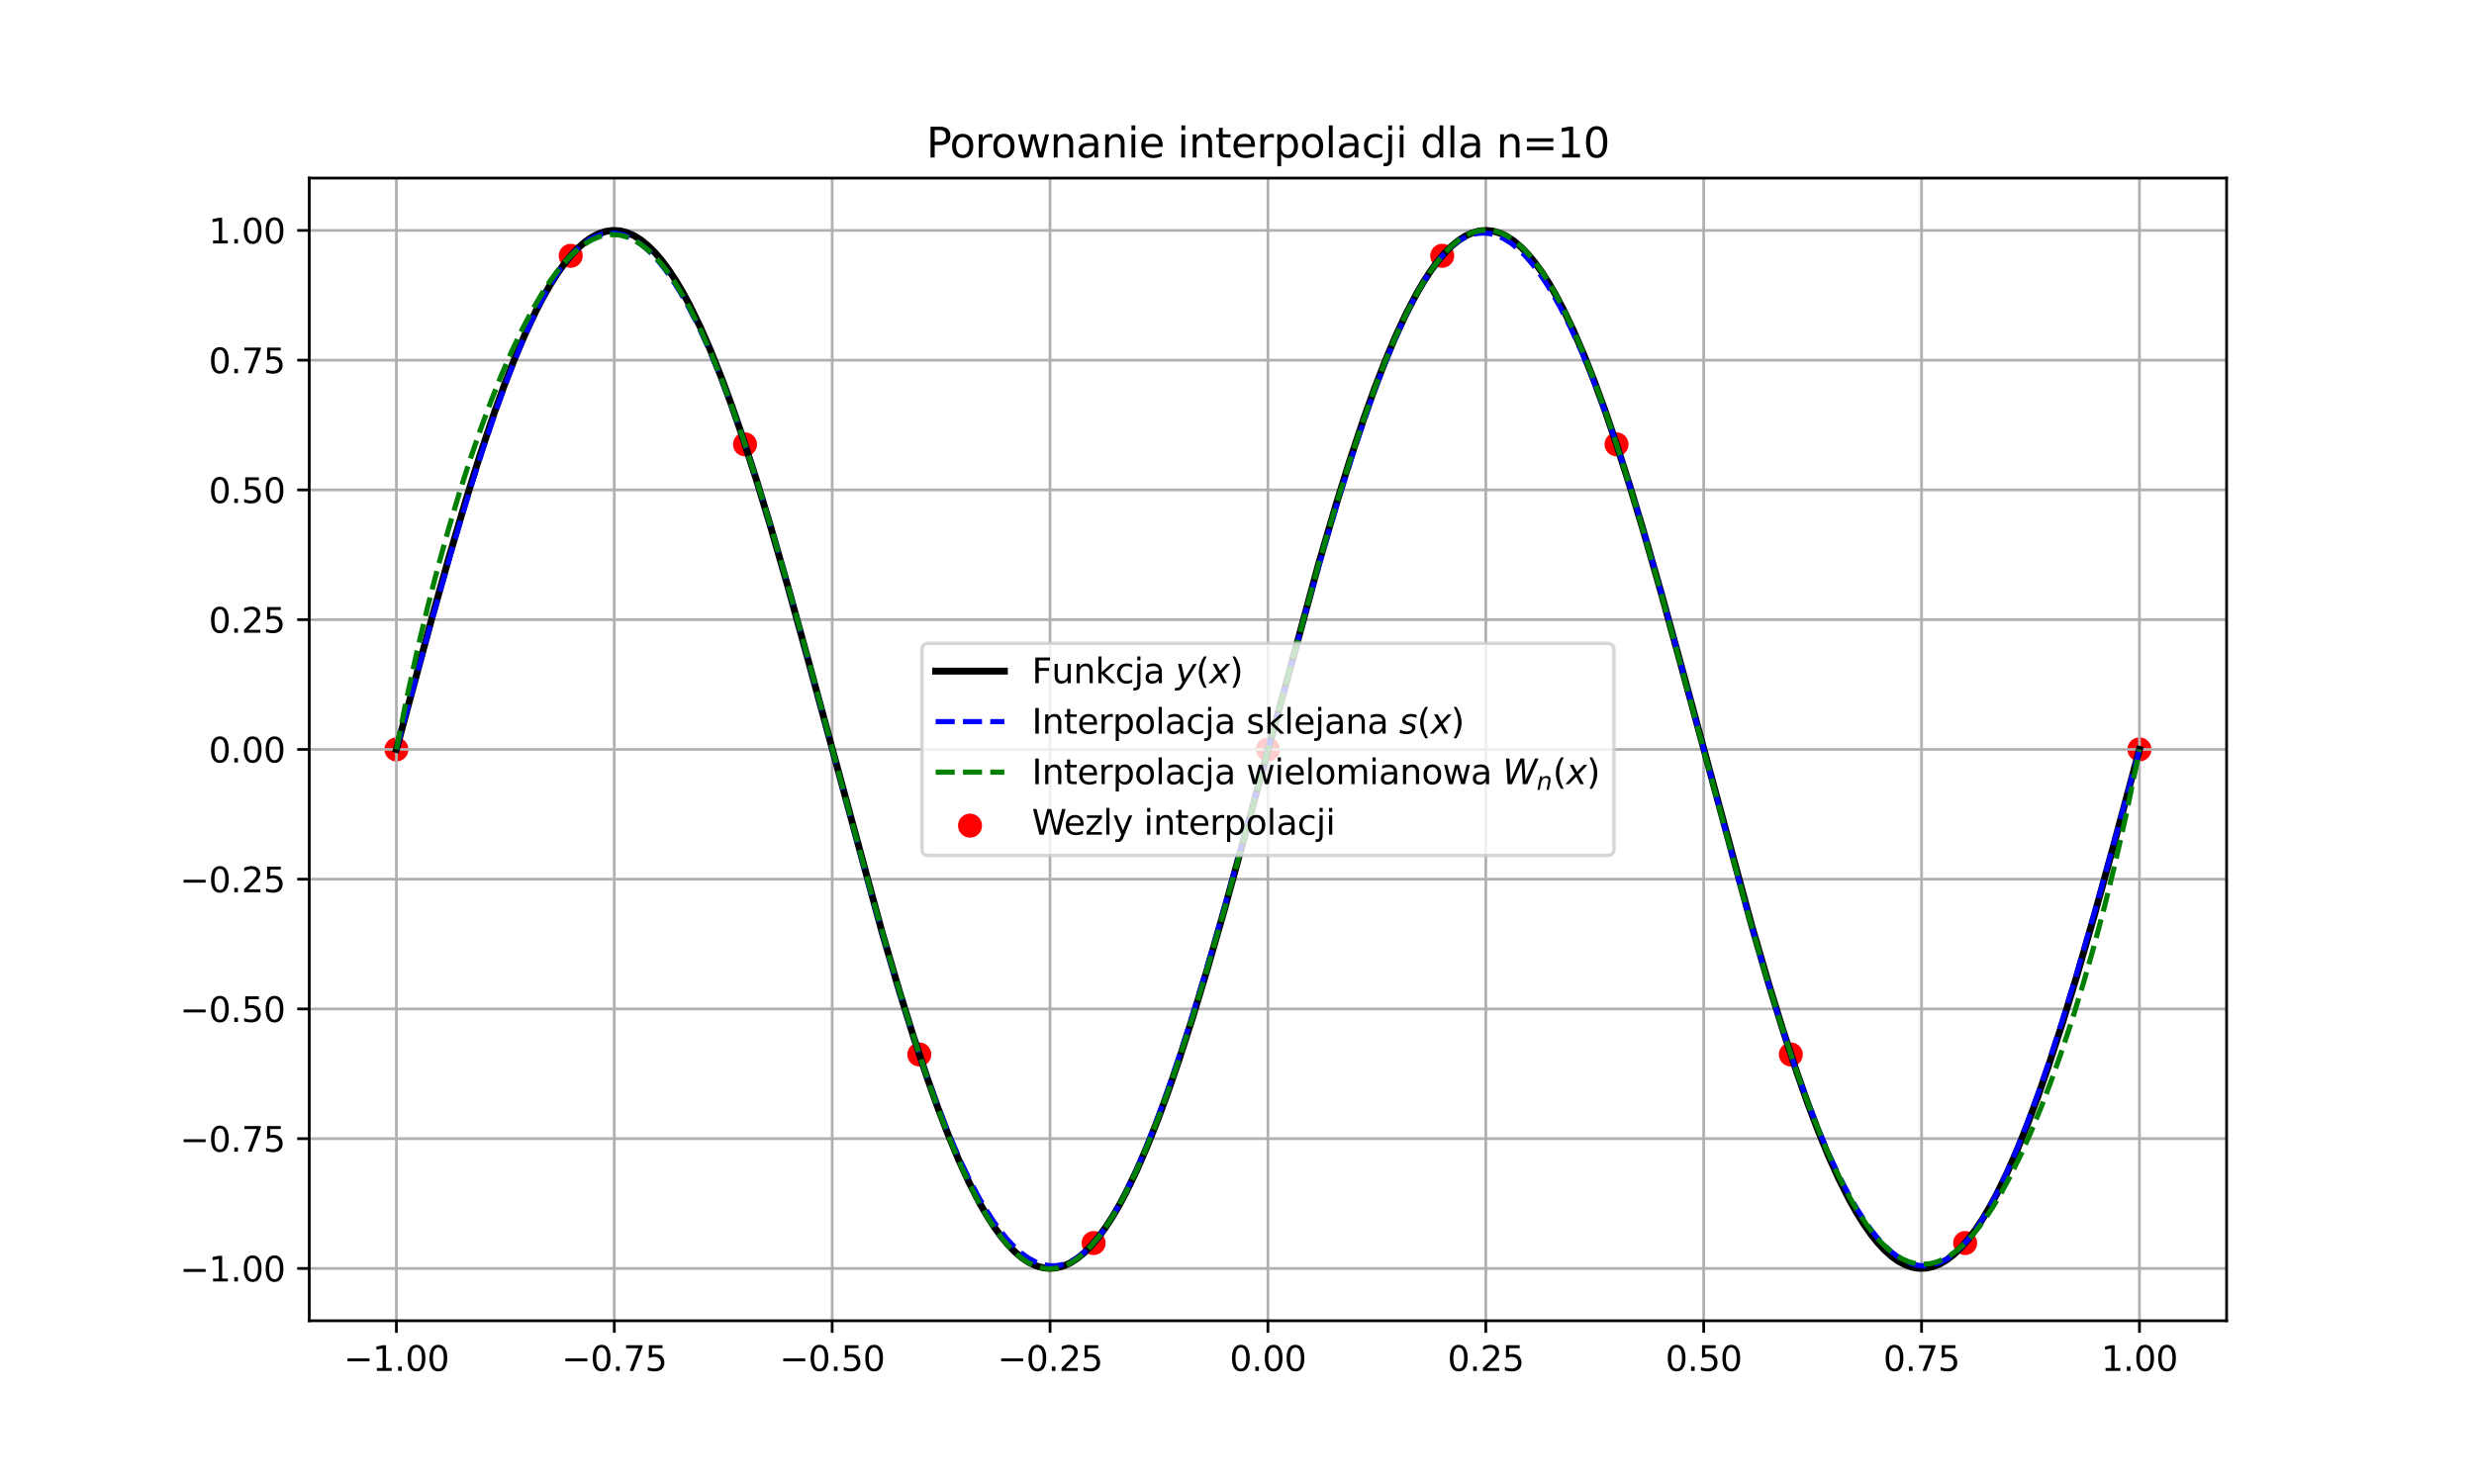 <?xml version="1.0" encoding="utf-8" standalone="no"?>
<!DOCTYPE svg PUBLIC "-//W3C//DTD SVG 1.1//EN"
  "http://www.w3.org/Graphics/SVG/1.1/DTD/svg11.dtd">
<svg xmlns:xlink="http://www.w3.org/1999/xlink" width="720pt" height="432pt" viewBox="0 0 720 432" xmlns="http://www.w3.org/2000/svg" version="1.1">
 <defs>
  <style type="text/css">*{stroke-linejoin: round; stroke-linecap: butt}</style>
 </defs>
 <g id="figure_1">
  <g id="patch_1">
   <path d="M 0 432 
L 720 432 
L 720 0 
L 0 0 
z
" style="fill: #ffffff"/>
  </g>
  <g id="axes_1">
   <g id="patch_2">
    <path d="M 90 384.48 
L 648 384.48 
L 648 51.84 
L 90 51.84 
z
" style="fill: #ffffff"/>
   </g>
   <g id="PathCollection_1">
    <defs>
     <path id="m4b2846d343" d="M 0 3 
C 0.796 3 1.559 2.684 2.121 2.121 
C 2.684 1.559 3 0.796 3 0 
C 3 -0.796 2.684 -1.559 2.121 -2.121 
C 1.559 -2.684 0.796 -3 0 -3 
C -0.796 -3 -1.559 -2.684 -2.121 -2.121 
C -2.684 -1.559 -3 -0.796 -3 0 
C -3 0.796 -2.684 1.559 -2.121 2.121 
C -1.559 2.684 -0.796 3 0 3 
z
" style="stroke: #ff0000"/>
    </defs>
    <g clip-path="url(#pc946467c86)">
     <use xlink:href="#m4b2846d343" x="115.364" y="218.16" style="fill: #ff0000; stroke: #ff0000"/>
     <use xlink:href="#m4b2846d343" x="166.091" y="74.468" style="fill: #ff0000; stroke: #ff0000"/>
     <use xlink:href="#m4b2846d343" x="216.818" y="129.353" style="fill: #ff0000; stroke: #ff0000"/>
     <use xlink:href="#m4b2846d343" x="267.545" y="306.967" style="fill: #ff0000; stroke: #ff0000"/>
     <use xlink:href="#m4b2846d343" x="318.273" y="361.852" style="fill: #ff0000; stroke: #ff0000"/>
     <use xlink:href="#m4b2846d343" x="369" y="218.16" style="fill: #ff0000; stroke: #ff0000"/>
     <use xlink:href="#m4b2846d343" x="419.727" y="74.468" style="fill: #ff0000; stroke: #ff0000"/>
     <use xlink:href="#m4b2846d343" x="470.455" y="129.353" style="fill: #ff0000; stroke: #ff0000"/>
     <use xlink:href="#m4b2846d343" x="521.182" y="306.967" style="fill: #ff0000; stroke: #ff0000"/>
     <use xlink:href="#m4b2846d343" x="571.909" y="361.852" style="fill: #ff0000; stroke: #ff0000"/>
     <use xlink:href="#m4b2846d343" x="622.636" y="218.16" style="fill: #ff0000; stroke: #ff0000"/>
    </g>
   </g>
   <g id="matplotlib.axis_1">
    <g id="xtick_1">
     <g id="line2d_1">
      <path d="M 115.364 384.48 
L 115.364 51.84 
" clip-path="url(#pc946467c86)" style="fill: none; stroke: #b0b0b0; stroke-width: 0.8; stroke-linecap: square"/>
     </g>
     <g id="line2d_2">
      <defs>
       <path id="me7ebb74789" d="M 0 0 
L 0 3.5 
" style="stroke: #000000; stroke-width: 0.8"/>
      </defs>
      <g>
       <use xlink:href="#me7ebb74789" x="115.364" y="384.48" style="stroke: #000000; stroke-width: 0.8"/>
      </g>
     </g>
     <g id="text_1">
      <!-- −1.00 -->
      <g transform="translate(100.041 399.078) scale(0.1 -0.1)">
       <defs>
        <path id="DejaVuSans-2212" d="M 678 2272 
L 4684 2272 
L 4684 1741 
L 678 1741 
L 678 2272 
z
" transform="scale(0.016)"/>
        <path id="DejaVuSans-31" d="M 794 531 
L 1825 531 
L 1825 4091 
L 703 3866 
L 703 4441 
L 1819 4666 
L 2450 4666 
L 2450 531 
L 3481 531 
L 3481 0 
L 794 0 
L 794 531 
z
" transform="scale(0.016)"/>
        <path id="DejaVuSans-2e" d="M 684 794 
L 1344 794 
L 1344 0 
L 684 0 
L 684 794 
z
" transform="scale(0.016)"/>
        <path id="DejaVuSans-30" d="M 2034 4250 
Q 1547 4250 1301 3770 
Q 1056 3291 1056 2328 
Q 1056 1369 1301 889 
Q 1547 409 2034 409 
Q 2525 409 2770 889 
Q 3016 1369 3016 2328 
Q 3016 3291 2770 3770 
Q 2525 4250 2034 4250 
z
M 2034 4750 
Q 2819 4750 3233 4129 
Q 3647 3509 3647 2328 
Q 3647 1150 3233 529 
Q 2819 -91 2034 -91 
Q 1250 -91 836 529 
Q 422 1150 422 2328 
Q 422 3509 836 4129 
Q 1250 4750 2034 4750 
z
" transform="scale(0.016)"/>
       </defs>
       <use xlink:href="#DejaVuSans-2212"/>
       <use xlink:href="#DejaVuSans-31" x="83.789"/>
       <use xlink:href="#DejaVuSans-2e" x="147.412"/>
       <use xlink:href="#DejaVuSans-30" x="179.199"/>
       <use xlink:href="#DejaVuSans-30" x="242.822"/>
      </g>
     </g>
    </g>
    <g id="xtick_2">
     <g id="line2d_3">
      <path d="M 178.773 384.48 
L 178.773 51.84 
" clip-path="url(#pc946467c86)" style="fill: none; stroke: #b0b0b0; stroke-width: 0.8; stroke-linecap: square"/>
     </g>
     <g id="line2d_4">
      <g>
       <use xlink:href="#me7ebb74789" x="178.773" y="384.48" style="stroke: #000000; stroke-width: 0.8"/>
      </g>
     </g>
     <g id="text_2">
      <!-- −0.75 -->
      <g transform="translate(163.45 399.078) scale(0.1 -0.1)">
       <defs>
        <path id="DejaVuSans-37" d="M 525 4666 
L 3525 4666 
L 3525 4397 
L 1831 0 
L 1172 0 
L 2766 4134 
L 525 4134 
L 525 4666 
z
" transform="scale(0.016)"/>
        <path id="DejaVuSans-35" d="M 691 4666 
L 3169 4666 
L 3169 4134 
L 1269 4134 
L 1269 2991 
Q 1406 3038 1543 3061 
Q 1681 3084 1819 3084 
Q 2600 3084 3056 2656 
Q 3513 2228 3513 1497 
Q 3513 744 3044 326 
Q 2575 -91 1722 -91 
Q 1428 -91 1123 -41 
Q 819 9 494 109 
L 494 744 
Q 775 591 1075 516 
Q 1375 441 1709 441 
Q 2250 441 2565 725 
Q 2881 1009 2881 1497 
Q 2881 1984 2565 2268 
Q 2250 2553 1709 2553 
Q 1456 2553 1204 2497 
Q 953 2441 691 2322 
L 691 4666 
z
" transform="scale(0.016)"/>
       </defs>
       <use xlink:href="#DejaVuSans-2212"/>
       <use xlink:href="#DejaVuSans-30" x="83.789"/>
       <use xlink:href="#DejaVuSans-2e" x="147.412"/>
       <use xlink:href="#DejaVuSans-37" x="179.199"/>
       <use xlink:href="#DejaVuSans-35" x="242.822"/>
      </g>
     </g>
    </g>
    <g id="xtick_3">
     <g id="line2d_5">
      <path d="M 242.182 384.48 
L 242.182 51.84 
" clip-path="url(#pc946467c86)" style="fill: none; stroke: #b0b0b0; stroke-width: 0.8; stroke-linecap: square"/>
     </g>
     <g id="line2d_6">
      <g>
       <use xlink:href="#me7ebb74789" x="242.182" y="384.48" style="stroke: #000000; stroke-width: 0.8"/>
      </g>
     </g>
     <g id="text_3">
      <!-- −0.50 -->
      <g transform="translate(226.859 399.078) scale(0.1 -0.1)">
       <use xlink:href="#DejaVuSans-2212"/>
       <use xlink:href="#DejaVuSans-30" x="83.789"/>
       <use xlink:href="#DejaVuSans-2e" x="147.412"/>
       <use xlink:href="#DejaVuSans-35" x="179.199"/>
       <use xlink:href="#DejaVuSans-30" x="242.822"/>
      </g>
     </g>
    </g>
    <g id="xtick_4">
     <g id="line2d_7">
      <path d="M 305.591 384.48 
L 305.591 51.84 
" clip-path="url(#pc946467c86)" style="fill: none; stroke: #b0b0b0; stroke-width: 0.8; stroke-linecap: square"/>
     </g>
     <g id="line2d_8">
      <g>
       <use xlink:href="#me7ebb74789" x="305.591" y="384.48" style="stroke: #000000; stroke-width: 0.8"/>
      </g>
     </g>
     <g id="text_4">
      <!-- −0.25 -->
      <g transform="translate(290.268 399.078) scale(0.1 -0.1)">
       <defs>
        <path id="DejaVuSans-32" d="M 1228 531 
L 3431 531 
L 3431 0 
L 469 0 
L 469 531 
Q 828 903 1448 1529 
Q 2069 2156 2228 2338 
Q 2531 2678 2651 2914 
Q 2772 3150 2772 3378 
Q 2772 3750 2511 3984 
Q 2250 4219 1831 4219 
Q 1534 4219 1204 4116 
Q 875 4013 500 3803 
L 500 4441 
Q 881 4594 1212 4672 
Q 1544 4750 1819 4750 
Q 2544 4750 2975 4387 
Q 3406 4025 3406 3419 
Q 3406 3131 3298 2873 
Q 3191 2616 2906 2266 
Q 2828 2175 2409 1742 
Q 1991 1309 1228 531 
z
" transform="scale(0.016)"/>
       </defs>
       <use xlink:href="#DejaVuSans-2212"/>
       <use xlink:href="#DejaVuSans-30" x="83.789"/>
       <use xlink:href="#DejaVuSans-2e" x="147.412"/>
       <use xlink:href="#DejaVuSans-32" x="179.199"/>
       <use xlink:href="#DejaVuSans-35" x="242.822"/>
      </g>
     </g>
    </g>
    <g id="xtick_5">
     <g id="line2d_9">
      <path d="M 369 384.48 
L 369 51.84 
" clip-path="url(#pc946467c86)" style="fill: none; stroke: #b0b0b0; stroke-width: 0.8; stroke-linecap: square"/>
     </g>
     <g id="line2d_10">
      <g>
       <use xlink:href="#me7ebb74789" x="369" y="384.48" style="stroke: #000000; stroke-width: 0.8"/>
      </g>
     </g>
     <g id="text_5">
      <!-- 0.00 -->
      <g transform="translate(357.867 399.078) scale(0.1 -0.1)">
       <use xlink:href="#DejaVuSans-30"/>
       <use xlink:href="#DejaVuSans-2e" x="63.623"/>
       <use xlink:href="#DejaVuSans-30" x="95.41"/>
       <use xlink:href="#DejaVuSans-30" x="159.033"/>
      </g>
     </g>
    </g>
    <g id="xtick_6">
     <g id="line2d_11">
      <path d="M 432.409 384.48 
L 432.409 51.84 
" clip-path="url(#pc946467c86)" style="fill: none; stroke: #b0b0b0; stroke-width: 0.8; stroke-linecap: square"/>
     </g>
     <g id="line2d_12">
      <g>
       <use xlink:href="#me7ebb74789" x="432.409" y="384.48" style="stroke: #000000; stroke-width: 0.8"/>
      </g>
     </g>
     <g id="text_6">
      <!-- 0.25 -->
      <g transform="translate(421.276 399.078) scale(0.1 -0.1)">
       <use xlink:href="#DejaVuSans-30"/>
       <use xlink:href="#DejaVuSans-2e" x="63.623"/>
       <use xlink:href="#DejaVuSans-32" x="95.41"/>
       <use xlink:href="#DejaVuSans-35" x="159.033"/>
      </g>
     </g>
    </g>
    <g id="xtick_7">
     <g id="line2d_13">
      <path d="M 495.818 384.48 
L 495.818 51.84 
" clip-path="url(#pc946467c86)" style="fill: none; stroke: #b0b0b0; stroke-width: 0.8; stroke-linecap: square"/>
     </g>
     <g id="line2d_14">
      <g>
       <use xlink:href="#me7ebb74789" x="495.818" y="384.48" style="stroke: #000000; stroke-width: 0.8"/>
      </g>
     </g>
     <g id="text_7">
      <!-- 0.50 -->
      <g transform="translate(484.685 399.078) scale(0.1 -0.1)">
       <use xlink:href="#DejaVuSans-30"/>
       <use xlink:href="#DejaVuSans-2e" x="63.623"/>
       <use xlink:href="#DejaVuSans-35" x="95.41"/>
       <use xlink:href="#DejaVuSans-30" x="159.033"/>
      </g>
     </g>
    </g>
    <g id="xtick_8">
     <g id="line2d_15">
      <path d="M 559.227 384.48 
L 559.227 51.84 
" clip-path="url(#pc946467c86)" style="fill: none; stroke: #b0b0b0; stroke-width: 0.8; stroke-linecap: square"/>
     </g>
     <g id="line2d_16">
      <g>
       <use xlink:href="#me7ebb74789" x="559.227" y="384.48" style="stroke: #000000; stroke-width: 0.8"/>
      </g>
     </g>
     <g id="text_8">
      <!-- 0.75 -->
      <g transform="translate(548.094 399.078) scale(0.1 -0.1)">
       <use xlink:href="#DejaVuSans-30"/>
       <use xlink:href="#DejaVuSans-2e" x="63.623"/>
       <use xlink:href="#DejaVuSans-37" x="95.41"/>
       <use xlink:href="#DejaVuSans-35" x="159.033"/>
      </g>
     </g>
    </g>
    <g id="xtick_9">
     <g id="line2d_17">
      <path d="M 622.636 384.48 
L 622.636 51.84 
" clip-path="url(#pc946467c86)" style="fill: none; stroke: #b0b0b0; stroke-width: 0.8; stroke-linecap: square"/>
     </g>
     <g id="line2d_18">
      <g>
       <use xlink:href="#me7ebb74789" x="622.636" y="384.48" style="stroke: #000000; stroke-width: 0.8"/>
      </g>
     </g>
     <g id="text_9">
      <!-- 1.00 -->
      <g transform="translate(611.504 399.078) scale(0.1 -0.1)">
       <use xlink:href="#DejaVuSans-31"/>
       <use xlink:href="#DejaVuSans-2e" x="63.623"/>
       <use xlink:href="#DejaVuSans-30" x="95.41"/>
       <use xlink:href="#DejaVuSans-30" x="159.033"/>
      </g>
     </g>
    </g>
   </g>
   <g id="matplotlib.axis_2">
    <g id="ytick_1">
     <g id="line2d_19">
      <path d="M 90 369.247 
L 648 369.247 
" clip-path="url(#pc946467c86)" style="fill: none; stroke: #b0b0b0; stroke-width: 0.8; stroke-linecap: square"/>
     </g>
     <g id="line2d_20">
      <defs>
       <path id="m11ce5b70d2" d="M 0 0 
L -3.5 0 
" style="stroke: #000000; stroke-width: 0.8"/>
      </defs>
      <g>
       <use xlink:href="#m11ce5b70d2" x="90" y="369.247" style="stroke: #000000; stroke-width: 0.8"/>
      </g>
     </g>
     <g id="text_10">
      <!-- −1.00 -->
      <g transform="translate(52.355 373.046) scale(0.1 -0.1)">
       <use xlink:href="#DejaVuSans-2212"/>
       <use xlink:href="#DejaVuSans-31" x="83.789"/>
       <use xlink:href="#DejaVuSans-2e" x="147.412"/>
       <use xlink:href="#DejaVuSans-30" x="179.199"/>
       <use xlink:href="#DejaVuSans-30" x="242.822"/>
      </g>
     </g>
    </g>
    <g id="ytick_2">
     <g id="line2d_21">
      <path d="M 90 331.475 
L 648 331.475 
" clip-path="url(#pc946467c86)" style="fill: none; stroke: #b0b0b0; stroke-width: 0.8; stroke-linecap: square"/>
     </g>
     <g id="line2d_22">
      <g>
       <use xlink:href="#m11ce5b70d2" x="90" y="331.475" style="stroke: #000000; stroke-width: 0.8"/>
      </g>
     </g>
     <g id="text_11">
      <!-- −0.75 -->
      <g transform="translate(52.355 335.274) scale(0.1 -0.1)">
       <use xlink:href="#DejaVuSans-2212"/>
       <use xlink:href="#DejaVuSans-30" x="83.789"/>
       <use xlink:href="#DejaVuSans-2e" x="147.412"/>
       <use xlink:href="#DejaVuSans-37" x="179.199"/>
       <use xlink:href="#DejaVuSans-35" x="242.822"/>
      </g>
     </g>
    </g>
    <g id="ytick_3">
     <g id="line2d_23">
      <path d="M 90 293.703 
L 648 293.703 
" clip-path="url(#pc946467c86)" style="fill: none; stroke: #b0b0b0; stroke-width: 0.8; stroke-linecap: square"/>
     </g>
     <g id="line2d_24">
      <g>
       <use xlink:href="#m11ce5b70d2" x="90" y="293.703" style="stroke: #000000; stroke-width: 0.8"/>
      </g>
     </g>
     <g id="text_12">
      <!-- −0.50 -->
      <g transform="translate(52.355 297.503) scale(0.1 -0.1)">
       <use xlink:href="#DejaVuSans-2212"/>
       <use xlink:href="#DejaVuSans-30" x="83.789"/>
       <use xlink:href="#DejaVuSans-2e" x="147.412"/>
       <use xlink:href="#DejaVuSans-35" x="179.199"/>
       <use xlink:href="#DejaVuSans-30" x="242.822"/>
      </g>
     </g>
    </g>
    <g id="ytick_4">
     <g id="line2d_25">
      <path d="M 90 255.932 
L 648 255.932 
" clip-path="url(#pc946467c86)" style="fill: none; stroke: #b0b0b0; stroke-width: 0.8; stroke-linecap: square"/>
     </g>
     <g id="line2d_26">
      <g>
       <use xlink:href="#m11ce5b70d2" x="90" y="255.932" style="stroke: #000000; stroke-width: 0.8"/>
      </g>
     </g>
     <g id="text_13">
      <!-- −0.25 -->
      <g transform="translate(52.355 259.731) scale(0.1 -0.1)">
       <use xlink:href="#DejaVuSans-2212"/>
       <use xlink:href="#DejaVuSans-30" x="83.789"/>
       <use xlink:href="#DejaVuSans-2e" x="147.412"/>
       <use xlink:href="#DejaVuSans-32" x="179.199"/>
       <use xlink:href="#DejaVuSans-35" x="242.822"/>
      </g>
     </g>
    </g>
    <g id="ytick_5">
     <g id="line2d_27">
      <path d="M 90 218.16 
L 648 218.16 
" clip-path="url(#pc946467c86)" style="fill: none; stroke: #b0b0b0; stroke-width: 0.8; stroke-linecap: square"/>
     </g>
     <g id="line2d_28">
      <g>
       <use xlink:href="#m11ce5b70d2" x="90" y="218.16" style="stroke: #000000; stroke-width: 0.8"/>
      </g>
     </g>
     <g id="text_14">
      <!-- 0.00 -->
      <g transform="translate(60.734 221.959) scale(0.1 -0.1)">
       <use xlink:href="#DejaVuSans-30"/>
       <use xlink:href="#DejaVuSans-2e" x="63.623"/>
       <use xlink:href="#DejaVuSans-30" x="95.41"/>
       <use xlink:href="#DejaVuSans-30" x="159.033"/>
      </g>
     </g>
    </g>
    <g id="ytick_6">
     <g id="line2d_29">
      <path d="M 90 180.388 
L 648 180.388 
" clip-path="url(#pc946467c86)" style="fill: none; stroke: #b0b0b0; stroke-width: 0.8; stroke-linecap: square"/>
     </g>
     <g id="line2d_30">
      <g>
       <use xlink:href="#m11ce5b70d2" x="90" y="180.388" style="stroke: #000000; stroke-width: 0.8"/>
      </g>
     </g>
     <g id="text_15">
      <!-- 0.25 -->
      <g transform="translate(60.734 184.188) scale(0.1 -0.1)">
       <use xlink:href="#DejaVuSans-30"/>
       <use xlink:href="#DejaVuSans-2e" x="63.623"/>
       <use xlink:href="#DejaVuSans-32" x="95.41"/>
       <use xlink:href="#DejaVuSans-35" x="159.033"/>
      </g>
     </g>
    </g>
    <g id="ytick_7">
     <g id="line2d_31">
      <path d="M 90 142.617 
L 648 142.617 
" clip-path="url(#pc946467c86)" style="fill: none; stroke: #b0b0b0; stroke-width: 0.8; stroke-linecap: square"/>
     </g>
     <g id="line2d_32">
      <g>
       <use xlink:href="#m11ce5b70d2" x="90" y="142.617" style="stroke: #000000; stroke-width: 0.8"/>
      </g>
     </g>
     <g id="text_16">
      <!-- 0.50 -->
      <g transform="translate(60.734 146.416) scale(0.1 -0.1)">
       <use xlink:href="#DejaVuSans-30"/>
       <use xlink:href="#DejaVuSans-2e" x="63.623"/>
       <use xlink:href="#DejaVuSans-35" x="95.41"/>
       <use xlink:href="#DejaVuSans-30" x="159.033"/>
      </g>
     </g>
    </g>
    <g id="ytick_8">
     <g id="line2d_33">
      <path d="M 90 104.845 
L 648 104.845 
" clip-path="url(#pc946467c86)" style="fill: none; stroke: #b0b0b0; stroke-width: 0.8; stroke-linecap: square"/>
     </g>
     <g id="line2d_34">
      <g>
       <use xlink:href="#m11ce5b70d2" x="90" y="104.845" style="stroke: #000000; stroke-width: 0.8"/>
      </g>
     </g>
     <g id="text_17">
      <!-- 0.75 -->
      <g transform="translate(60.734 108.644) scale(0.1 -0.1)">
       <use xlink:href="#DejaVuSans-30"/>
       <use xlink:href="#DejaVuSans-2e" x="63.623"/>
       <use xlink:href="#DejaVuSans-37" x="95.41"/>
       <use xlink:href="#DejaVuSans-35" x="159.033"/>
      </g>
     </g>
    </g>
    <g id="ytick_9">
     <g id="line2d_35">
      <path d="M 90 67.073 
L 648 67.073 
" clip-path="url(#pc946467c86)" style="fill: none; stroke: #b0b0b0; stroke-width: 0.8; stroke-linecap: square"/>
     </g>
     <g id="line2d_36">
      <g>
       <use xlink:href="#m11ce5b70d2" x="90" y="67.073" style="stroke: #000000; stroke-width: 0.8"/>
      </g>
     </g>
     <g id="text_18">
      <!-- 1.00 -->
      <g transform="translate(60.734 70.873) scale(0.1 -0.1)">
       <use xlink:href="#DejaVuSans-31"/>
       <use xlink:href="#DejaVuSans-2e" x="63.623"/>
       <use xlink:href="#DejaVuSans-30" x="95.41"/>
       <use xlink:href="#DejaVuSans-30" x="159.033"/>
      </g>
     </g>
    </g>
   </g>
   <g id="line2d_37">
    <path d="M 115.364 218.16 
L 125.529 180.513 
L 130.612 162.435 
L 135.695 145.24 
L 139.762 132.303 
L 143.828 120.236 
L 146.878 111.831 
L 149.927 104.033 
L 152.977 96.886 
L 156.027 90.43 
L 158.06 86.53 
L 160.093 82.963 
L 162.126 79.739 
L 164.159 76.866 
L 166.193 74.351 
L 168.226 72.201 
L 170.259 70.421 
L 172.292 69.016 
L 174.325 67.989 
L 176.358 67.344 
L 178.392 67.08 
L 180.425 67.2 
L 182.458 67.702 
L 184.491 68.587 
L 186.524 69.85 
L 188.557 71.49 
L 190.59 73.502 
L 192.624 75.88 
L 194.657 78.62 
L 196.69 81.713 
L 198.723 85.152 
L 200.756 88.929 
L 203.806 95.206 
L 206.856 102.183 
L 209.905 109.823 
L 212.955 118.081 
L 216.005 126.909 
L 220.071 139.481 
L 224.138 152.851 
L 229.22 170.478 
L 235.32 192.601 
L 256.668 271.223 
L 261.751 288.568 
L 265.817 301.654 
L 269.884 313.893 
L 272.933 322.443 
L 275.983 330.397 
L 279.033 337.711 
L 282.083 344.343 
L 285.132 350.255 
L 287.165 353.779 
L 289.199 356.96 
L 291.232 359.788 
L 293.265 362.258 
L 295.298 364.362 
L 297.331 366.095 
L 299.364 367.453 
L 301.398 368.432 
L 303.431 369.03 
L 305.464 369.246 
L 307.497 369.078 
L 309.53 368.528 
L 311.563 367.596 
L 313.596 366.285 
L 315.63 364.599 
L 317.663 362.541 
L 319.696 360.117 
L 321.729 357.333 
L 323.762 354.196 
L 325.795 350.714 
L 327.829 346.895 
L 330.878 340.559 
L 333.928 333.525 
L 336.978 325.832 
L 340.028 317.525 
L 343.077 308.651 
L 347.144 296.025 
L 351.21 282.61 
L 356.293 264.939 
L 362.392 242.781 
L 383.74 164.208 
L 388.823 146.912 
L 392.89 133.875 
L 396.956 121.693 
L 400.006 113.191 
L 403.055 105.289 
L 406.105 98.03 
L 409.155 91.457 
L 412.205 85.606 
L 414.238 82.124 
L 416.271 78.987 
L 418.304 76.203 
L 420.337 73.779 
L 422.37 71.721 
L 424.404 70.035 
L 426.437 68.724 
L 428.47 67.792 
L 430.503 67.242 
L 432.536 67.074 
L 434.569 67.29 
L 436.602 67.888 
L 438.636 68.867 
L 440.669 70.225 
L 442.702 71.958 
L 444.735 74.062 
L 446.768 76.532 
L 448.801 79.36 
L 450.835 82.541 
L 452.868 86.065 
L 454.901 89.925 
L 457.951 96.321 
L 461 103.412 
L 464.05 111.158 
L 467.1 119.514 
L 470.15 128.433 
L 474.216 141.111 
L 478.282 154.572 
L 483.365 172.287 
L 489.465 194.478 
L 509.796 269.437 
L 514.879 286.879 
L 518.945 300.062 
L 523.012 312.414 
L 526.061 321.058 
L 529.111 329.114 
L 532.161 336.538 
L 535.211 343.286 
L 538.26 349.321 
L 540.293 352.93 
L 542.327 356.197 
L 544.36 359.115 
L 546.393 361.675 
L 548.426 363.87 
L 550.459 365.697 
L 552.492 367.149 
L 554.526 368.223 
L 556.559 368.917 
L 558.592 369.228 
L 560.625 369.156 
L 562.658 368.701 
L 564.691 367.865 
L 566.725 366.648 
L 568.758 365.055 
L 570.791 363.09 
L 572.824 360.757 
L 574.857 358.062 
L 576.89 355.013 
L 578.923 351.616 
L 580.957 347.881 
L 584.006 341.665 
L 587.056 334.744 
L 590.106 327.158 
L 593.156 318.95 
L 596.205 310.167 
L 600.272 297.649 
L 604.338 284.326 
L 609.421 266.744 
L 615.52 244.656 
L 622.636 218.16 
L 622.636 218.16 
" clip-path="url(#pc946467c86)" style="fill: none; stroke: #000000; stroke-width: 2; stroke-linecap: square"/>
   </g>
   <g id="line2d_38">
    <path d="M 115.364 218.16 
L 125.529 181.093 
L 131.629 159.716 
L 136.712 142.797 
L 140.778 130.034 
L 144.844 118.102 
L 147.894 109.778 
L 150.944 102.051 
L 153.994 94.979 
L 157.043 88.617 
L 159.077 84.798 
L 161.11 81.336 
L 163.143 78.248 
L 165.176 75.55 
L 167.209 73.259 
L 169.242 71.378 
L 171.275 69.902 
L 173.309 68.824 
L 175.342 68.138 
L 177.375 67.837 
L 179.408 67.916 
L 181.441 68.368 
L 183.474 69.186 
L 185.508 70.365 
L 187.541 71.897 
L 189.574 73.777 
L 191.607 75.998 
L 193.64 78.554 
L 195.673 81.438 
L 197.707 84.645 
L 199.74 88.167 
L 202.789 94.029 
L 205.839 100.565 
L 208.889 107.755 
L 211.939 115.577 
L 214.988 124.01 
L 218.038 133.031 
L 222.104 145.898 
L 226.171 159.577 
L 231.254 177.565 
L 237.353 200.034 
L 253.618 260.59 
L 258.701 278.492 
L 262.768 292.078 
L 266.834 304.832 
L 269.884 313.757 
L 272.933 322.089 
L 275.983 329.808 
L 279.033 336.89 
L 282.083 343.316 
L 285.132 349.063 
L 287.165 352.507 
L 289.199 355.633 
L 291.232 358.436 
L 293.265 360.909 
L 295.298 363.045 
L 297.331 364.839 
L 299.364 366.283 
L 301.398 367.372 
L 303.431 368.1 
L 305.464 368.459 
L 307.497 368.443 
L 309.53 368.047 
L 311.563 367.264 
L 313.596 366.087 
L 315.63 364.51 
L 317.663 362.527 
L 319.696 360.133 
L 321.729 357.336 
L 323.762 354.153 
L 325.795 350.6 
L 327.829 346.694 
L 330.878 340.21 
L 333.928 333.025 
L 336.978 325.195 
L 340.028 316.777 
L 344.094 304.733 
L 348.16 291.876 
L 352.226 278.337 
L 357.309 260.659 
L 364.425 234.964 
L 380.691 175.661 
L 385.774 157.983 
L 390.856 141.161 
L 394.923 128.494 
L 398.989 116.675 
L 402.039 108.447 
L 405.089 100.826 
L 408.138 93.868 
L 411.188 87.63 
L 413.221 83.899 
L 415.254 80.529 
L 417.287 77.536 
L 419.321 74.939 
L 421.354 72.75 
L 423.387 70.971 
L 425.42 69.595 
L 427.453 68.616 
L 429.486 68.027 
L 431.52 67.822 
L 433.553 67.994 
L 435.586 68.538 
L 437.619 69.447 
L 439.652 70.715 
L 441.685 72.335 
L 443.719 74.3 
L 445.752 76.606 
L 447.785 79.244 
L 449.818 82.21 
L 451.851 85.496 
L 453.884 89.096 
L 456.934 95.072 
L 459.984 101.719 
L 463.034 109.016 
L 466.083 116.941 
L 469.133 125.473 
L 472.183 134.589 
L 476.249 147.567 
L 480.315 161.336 
L 485.398 179.408 
L 492.514 205.741 
L 506.746 258.755 
L 511.829 276.743 
L 515.896 290.422 
L 519.962 303.289 
L 523.012 312.31 
L 526.061 320.743 
L 529.111 328.565 
L 532.161 335.755 
L 535.211 342.291 
L 538.26 348.153 
L 540.293 351.675 
L 542.327 354.882 
L 544.36 357.766 
L 546.393 360.322 
L 548.426 362.543 
L 550.459 364.423 
L 552.492 365.955 
L 554.526 367.134 
L 556.559 367.952 
L 558.592 368.404 
L 560.625 368.483 
L 562.658 368.182 
L 564.691 367.496 
L 566.725 366.418 
L 568.758 364.942 
L 570.791 363.061 
L 572.824 360.77 
L 574.857 358.072 
L 576.89 354.984 
L 578.923 351.522 
L 580.957 347.703 
L 584.006 341.341 
L 587.056 334.269 
L 590.106 326.542 
L 593.156 318.218 
L 596.205 309.352 
L 600.272 296.784 
L 604.338 283.486 
L 609.421 266.037 
L 615.52 244.231 
L 622.636 218.16 
L 622.636 218.16 
" clip-path="url(#pc946467c86)" style="fill: none; stroke-dasharray: 5.55,2.4; stroke-dashoffset: 0; stroke: #0000ff; stroke-width: 1.5"/>
   </g>
   <g id="line2d_39">
    <path d="M 115.364 218.16 
L 118.413 203.037 
L 121.463 189.198 
L 124.513 176.462 
L 127.563 164.684 
L 130.612 153.747 
L 133.662 143.563 
L 136.712 134.069 
L 139.762 125.218 
L 142.811 116.983 
L 145.861 109.35 
L 148.911 102.315 
L 151.96 95.884 
L 155.01 90.072 
L 158.06 84.896 
L 160.093 81.808 
L 162.126 79.02 
L 164.159 76.537 
L 166.193 74.367 
L 168.226 72.517 
L 170.259 70.992 
L 172.292 69.8 
L 174.325 68.946 
L 176.358 68.434 
L 178.392 68.269 
L 180.425 68.455 
L 182.458 68.994 
L 184.491 69.888 
L 186.524 71.137 
L 188.557 72.742 
L 190.59 74.701 
L 192.624 77.012 
L 194.657 79.672 
L 196.69 82.676 
L 198.723 86.019 
L 200.756 89.695 
L 203.806 95.815 
L 206.856 102.636 
L 209.905 110.125 
L 212.955 118.241 
L 216.005 126.941 
L 220.071 139.366 
L 224.138 152.62 
L 229.22 170.149 
L 235.32 192.219 
L 245.486 230.171 
L 253.618 260.164 
L 258.701 278.132 
L 262.768 291.835 
L 266.834 304.787 
L 270.9 316.855 
L 273.95 325.249 
L 277 333.028 
L 280.049 340.145 
L 283.099 346.56 
L 285.132 350.428 
L 287.165 353.959 
L 289.199 357.142 
L 291.232 359.971 
L 293.265 362.437 
L 295.298 364.536 
L 297.331 366.261 
L 299.364 367.609 
L 301.398 368.576 
L 303.431 369.16 
L 305.464 369.36 
L 307.497 369.176 
L 309.53 368.608 
L 311.563 367.658 
L 313.596 366.328 
L 315.63 364.623 
L 317.663 362.546 
L 319.696 360.104 
L 321.729 357.303 
L 323.762 354.149 
L 325.795 350.652 
L 327.829 346.819 
L 330.878 340.464 
L 333.928 333.415 
L 336.978 325.712 
L 340.028 317.399 
L 343.077 308.523 
L 347.144 295.902 
L 351.21 282.499 
L 356.293 264.851 
L 362.392 242.732 
L 383.74 164.306 
L 388.823 147.03 
L 392.89 134.002 
L 396.956 121.82 
L 400.006 113.314 
L 403.055 105.402 
L 406.105 98.13 
L 409.155 91.54 
L 412.205 85.668 
L 414.238 82.171 
L 416.271 79.017 
L 418.304 76.216 
L 420.337 73.774 
L 422.37 71.697 
L 424.404 69.992 
L 426.437 68.662 
L 428.47 67.712 
L 430.503 67.144 
L 432.536 66.96 
L 434.569 67.16 
L 436.602 67.744 
L 438.636 68.711 
L 440.669 70.059 
L 442.702 71.784 
L 444.735 73.883 
L 446.768 76.349 
L 448.801 79.178 
L 450.835 82.361 
L 452.868 85.892 
L 454.901 89.76 
L 457.951 96.175 
L 461 103.292 
L 464.05 111.071 
L 467.1 119.465 
L 470.15 128.428 
L 474.216 141.171 
L 478.282 154.7 
L 483.365 172.5 
L 489.465 194.782 
L 508.78 266.171 
L 513.862 283.7 
L 517.929 296.954 
L 521.995 309.379 
L 525.045 318.079 
L 528.095 326.195 
L 531.144 333.684 
L 534.194 340.505 
L 537.244 346.625 
L 539.277 350.301 
L 541.31 353.644 
L 543.343 356.648 
L 545.376 359.308 
L 547.41 361.619 
L 549.443 363.578 
L 551.476 365.183 
L 553.509 366.432 
L 555.542 367.326 
L 557.575 367.865 
L 559.608 368.051 
L 561.642 367.886 
L 563.675 367.374 
L 565.708 366.52 
L 567.741 365.328 
L 569.774 363.803 
L 571.807 361.953 
L 573.841 359.783 
L 575.874 357.3 
L 577.907 354.512 
L 579.94 351.424 
L 581.973 348.045 
L 585.023 342.442 
L 588.073 336.216 
L 591.122 329.382 
L 594.172 321.948 
L 597.222 313.914 
L 600.272 305.271 
L 603.321 295.995 
L 606.371 286.048 
L 609.421 275.371 
L 612.471 263.884 
L 615.52 251.482 
L 618.57 238.029 
L 621.62 223.357 
L 622.636 218.16 
L 622.636 218.16 
" clip-path="url(#pc946467c86)" style="fill: none; stroke-dasharray: 5.55,2.4; stroke-dashoffset: 0; stroke: #008000; stroke-width: 1.5"/>
   </g>
   <g id="patch_3">
    <path d="M 90 384.48 
L 90 51.84 
" style="fill: none; stroke: #000000; stroke-width: 0.8; stroke-linejoin: miter; stroke-linecap: square"/>
   </g>
   <g id="patch_4">
    <path d="M 648 384.48 
L 648 51.84 
" style="fill: none; stroke: #000000; stroke-width: 0.8; stroke-linejoin: miter; stroke-linecap: square"/>
   </g>
   <g id="patch_5">
    <path d="M 90 384.48 
L 648 384.48 
" style="fill: none; stroke: #000000; stroke-width: 0.8; stroke-linejoin: miter; stroke-linecap: square"/>
   </g>
   <g id="patch_6">
    <path d="M 90 51.84 
L 648 51.84 
" style="fill: none; stroke: #000000; stroke-width: 0.8; stroke-linejoin: miter; stroke-linecap: square"/>
   </g>
   <g id="text_19">
    <!-- Porownanie interpolacji dla n=10 -->
    <g transform="translate(269.603 45.84) scale(0.12 -0.12)">
     <defs>
      <path id="DejaVuSans-50" d="M 1259 4147 
L 1259 2394 
L 2053 2394 
Q 2494 2394 2734 2622 
Q 2975 2850 2975 3272 
Q 2975 3691 2734 3919 
Q 2494 4147 2053 4147 
L 1259 4147 
z
M 628 4666 
L 2053 4666 
Q 2838 4666 3239 4311 
Q 3641 3956 3641 3272 
Q 3641 2581 3239 2228 
Q 2838 1875 2053 1875 
L 1259 1875 
L 1259 0 
L 628 0 
L 628 4666 
z
" transform="scale(0.016)"/>
      <path id="DejaVuSans-6f" d="M 1959 3097 
Q 1497 3097 1228 2736 
Q 959 2375 959 1747 
Q 959 1119 1226 758 
Q 1494 397 1959 397 
Q 2419 397 2687 759 
Q 2956 1122 2956 1747 
Q 2956 2369 2687 2733 
Q 2419 3097 1959 3097 
z
M 1959 3584 
Q 2709 3584 3137 3096 
Q 3566 2609 3566 1747 
Q 3566 888 3137 398 
Q 2709 -91 1959 -91 
Q 1206 -91 779 398 
Q 353 888 353 1747 
Q 353 2609 779 3096 
Q 1206 3584 1959 3584 
z
" transform="scale(0.016)"/>
      <path id="DejaVuSans-72" d="M 2631 2963 
Q 2534 3019 2420 3045 
Q 2306 3072 2169 3072 
Q 1681 3072 1420 2755 
Q 1159 2438 1159 1844 
L 1159 0 
L 581 0 
L 581 3500 
L 1159 3500 
L 1159 2956 
Q 1341 3275 1631 3429 
Q 1922 3584 2338 3584 
Q 2397 3584 2469 3576 
Q 2541 3569 2628 3553 
L 2631 2963 
z
" transform="scale(0.016)"/>
      <path id="DejaVuSans-77" d="M 269 3500 
L 844 3500 
L 1563 769 
L 2278 3500 
L 2956 3500 
L 3675 769 
L 4391 3500 
L 4966 3500 
L 4050 0 
L 3372 0 
L 2619 2869 
L 1863 0 
L 1184 0 
L 269 3500 
z
" transform="scale(0.016)"/>
      <path id="DejaVuSans-6e" d="M 3513 2113 
L 3513 0 
L 2938 0 
L 2938 2094 
Q 2938 2591 2744 2837 
Q 2550 3084 2163 3084 
Q 1697 3084 1428 2787 
Q 1159 2491 1159 1978 
L 1159 0 
L 581 0 
L 581 3500 
L 1159 3500 
L 1159 2956 
Q 1366 3272 1645 3428 
Q 1925 3584 2291 3584 
Q 2894 3584 3203 3211 
Q 3513 2838 3513 2113 
z
" transform="scale(0.016)"/>
      <path id="DejaVuSans-61" d="M 2194 1759 
Q 1497 1759 1228 1600 
Q 959 1441 959 1056 
Q 959 750 1161 570 
Q 1363 391 1709 391 
Q 2188 391 2477 730 
Q 2766 1069 2766 1631 
L 2766 1759 
L 2194 1759 
z
M 3341 1997 
L 3341 0 
L 2766 0 
L 2766 531 
Q 2569 213 2275 61 
Q 1981 -91 1556 -91 
Q 1019 -91 701 211 
Q 384 513 384 1019 
Q 384 1609 779 1909 
Q 1175 2209 1959 2209 
L 2766 2209 
L 2766 2266 
Q 2766 2663 2505 2880 
Q 2244 3097 1772 3097 
Q 1472 3097 1187 3025 
Q 903 2953 641 2809 
L 641 3341 
Q 956 3463 1253 3523 
Q 1550 3584 1831 3584 
Q 2591 3584 2966 3190 
Q 3341 2797 3341 1997 
z
" transform="scale(0.016)"/>
      <path id="DejaVuSans-69" d="M 603 3500 
L 1178 3500 
L 1178 0 
L 603 0 
L 603 3500 
z
M 603 4863 
L 1178 4863 
L 1178 4134 
L 603 4134 
L 603 4863 
z
" transform="scale(0.016)"/>
      <path id="DejaVuSans-65" d="M 3597 1894 
L 3597 1613 
L 953 1613 
Q 991 1019 1311 708 
Q 1631 397 2203 397 
Q 2534 397 2845 478 
Q 3156 559 3463 722 
L 3463 178 
Q 3153 47 2828 -22 
Q 2503 -91 2169 -91 
Q 1331 -91 842 396 
Q 353 884 353 1716 
Q 353 2575 817 3079 
Q 1281 3584 2069 3584 
Q 2775 3584 3186 3129 
Q 3597 2675 3597 1894 
z
M 3022 2063 
Q 3016 2534 2758 2815 
Q 2500 3097 2075 3097 
Q 1594 3097 1305 2825 
Q 1016 2553 972 2059 
L 3022 2063 
z
" transform="scale(0.016)"/>
      <path id="DejaVuSans-20" transform="scale(0.016)"/>
      <path id="DejaVuSans-74" d="M 1172 4494 
L 1172 3500 
L 2356 3500 
L 2356 3053 
L 1172 3053 
L 1172 1153 
Q 1172 725 1289 603 
Q 1406 481 1766 481 
L 2356 481 
L 2356 0 
L 1766 0 
Q 1100 0 847 248 
Q 594 497 594 1153 
L 594 3053 
L 172 3053 
L 172 3500 
L 594 3500 
L 594 4494 
L 1172 4494 
z
" transform="scale(0.016)"/>
      <path id="DejaVuSans-70" d="M 1159 525 
L 1159 -1331 
L 581 -1331 
L 581 3500 
L 1159 3500 
L 1159 2969 
Q 1341 3281 1617 3432 
Q 1894 3584 2278 3584 
Q 2916 3584 3314 3078 
Q 3713 2572 3713 1747 
Q 3713 922 3314 415 
Q 2916 -91 2278 -91 
Q 1894 -91 1617 61 
Q 1341 213 1159 525 
z
M 3116 1747 
Q 3116 2381 2855 2742 
Q 2594 3103 2138 3103 
Q 1681 3103 1420 2742 
Q 1159 2381 1159 1747 
Q 1159 1113 1420 752 
Q 1681 391 2138 391 
Q 2594 391 2855 752 
Q 3116 1113 3116 1747 
z
" transform="scale(0.016)"/>
      <path id="DejaVuSans-6c" d="M 603 4863 
L 1178 4863 
L 1178 0 
L 603 0 
L 603 4863 
z
" transform="scale(0.016)"/>
      <path id="DejaVuSans-63" d="M 3122 3366 
L 3122 2828 
Q 2878 2963 2633 3030 
Q 2388 3097 2138 3097 
Q 1578 3097 1268 2742 
Q 959 2388 959 1747 
Q 959 1106 1268 751 
Q 1578 397 2138 397 
Q 2388 397 2633 464 
Q 2878 531 3122 666 
L 3122 134 
Q 2881 22 2623 -34 
Q 2366 -91 2075 -91 
Q 1284 -91 818 406 
Q 353 903 353 1747 
Q 353 2603 823 3093 
Q 1294 3584 2113 3584 
Q 2378 3584 2631 3529 
Q 2884 3475 3122 3366 
z
" transform="scale(0.016)"/>
      <path id="DejaVuSans-6a" d="M 603 3500 
L 1178 3500 
L 1178 -63 
Q 1178 -731 923 -1031 
Q 669 -1331 103 -1331 
L -116 -1331 
L -116 -844 
L 38 -844 
Q 366 -844 484 -692 
Q 603 -541 603 -63 
L 603 3500 
z
M 603 4863 
L 1178 4863 
L 1178 4134 
L 603 4134 
L 603 4863 
z
" transform="scale(0.016)"/>
      <path id="DejaVuSans-64" d="M 2906 2969 
L 2906 4863 
L 3481 4863 
L 3481 0 
L 2906 0 
L 2906 525 
Q 2725 213 2448 61 
Q 2172 -91 1784 -91 
Q 1150 -91 751 415 
Q 353 922 353 1747 
Q 353 2572 751 3078 
Q 1150 3584 1784 3584 
Q 2172 3584 2448 3432 
Q 2725 3281 2906 2969 
z
M 947 1747 
Q 947 1113 1208 752 
Q 1469 391 1925 391 
Q 2381 391 2643 752 
Q 2906 1113 2906 1747 
Q 2906 2381 2643 2742 
Q 2381 3103 1925 3103 
Q 1469 3103 1208 2742 
Q 947 2381 947 1747 
z
" transform="scale(0.016)"/>
      <path id="DejaVuSans-3d" d="M 678 2906 
L 4684 2906 
L 4684 2381 
L 678 2381 
L 678 2906 
z
M 678 1631 
L 4684 1631 
L 4684 1100 
L 678 1100 
L 678 1631 
z
" transform="scale(0.016)"/>
     </defs>
     <use xlink:href="#DejaVuSans-50"/>
     <use xlink:href="#DejaVuSans-6f" x="56.678"/>
     <use xlink:href="#DejaVuSans-72" x="117.859"/>
     <use xlink:href="#DejaVuSans-6f" x="156.723"/>
     <use xlink:href="#DejaVuSans-77" x="217.904"/>
     <use xlink:href="#DejaVuSans-6e" x="299.691"/>
     <use xlink:href="#DejaVuSans-61" x="363.07"/>
     <use xlink:href="#DejaVuSans-6e" x="424.35"/>
     <use xlink:href="#DejaVuSans-69" x="487.729"/>
     <use xlink:href="#DejaVuSans-65" x="515.512"/>
     <use xlink:href="#DejaVuSans-20" x="577.035"/>
     <use xlink:href="#DejaVuSans-69" x="608.822"/>
     <use xlink:href="#DejaVuSans-6e" x="636.605"/>
     <use xlink:href="#DejaVuSans-74" x="699.984"/>
     <use xlink:href="#DejaVuSans-65" x="739.193"/>
     <use xlink:href="#DejaVuSans-72" x="800.717"/>
     <use xlink:href="#DejaVuSans-70" x="841.83"/>
     <use xlink:href="#DejaVuSans-6f" x="905.307"/>
     <use xlink:href="#DejaVuSans-6c" x="966.488"/>
     <use xlink:href="#DejaVuSans-61" x="994.271"/>
     <use xlink:href="#DejaVuSans-63" x="1055.551"/>
     <use xlink:href="#DejaVuSans-6a" x="1110.531"/>
     <use xlink:href="#DejaVuSans-69" x="1138.314"/>
     <use xlink:href="#DejaVuSans-20" x="1166.098"/>
     <use xlink:href="#DejaVuSans-64" x="1197.885"/>
     <use xlink:href="#DejaVuSans-6c" x="1261.361"/>
     <use xlink:href="#DejaVuSans-61" x="1289.145"/>
     <use xlink:href="#DejaVuSans-20" x="1350.424"/>
     <use xlink:href="#DejaVuSans-6e" x="1382.211"/>
     <use xlink:href="#DejaVuSans-3d" x="1445.59"/>
     <use xlink:href="#DejaVuSans-31" x="1529.379"/>
     <use xlink:href="#DejaVuSans-30" x="1593.002"/>
    </g>
   </g>
   <g id="legend_1">
    <g id="patch_7">
     <path d="M 270.3 249.049 
L 467.7 249.049 
Q 469.7 249.049 469.7 247.049 
L 469.7 189.271 
Q 469.7 187.271 467.7 187.271 
L 270.3 187.271 
Q 268.3 187.271 268.3 189.271 
L 268.3 247.049 
Q 268.3 249.049 270.3 249.049 
z
" style="fill: #ffffff; opacity: 0.8; stroke: #cccccc; stroke-linejoin: miter"/>
    </g>
    <g id="line2d_40">
     <path d="M 272.3 195.371 
L 282.3 195.371 
L 292.3 195.371 
" style="fill: none; stroke: #000000; stroke-width: 2; stroke-linecap: square"/>
    </g>
    <g id="text_20">
     <!-- Funkcja $y(x)$ -->
     <g transform="translate(300.3 198.871) scale(0.1 -0.1)">
      <defs>
       <path id="DejaVuSans-46" d="M 628 4666 
L 3309 4666 
L 3309 4134 
L 1259 4134 
L 1259 2759 
L 3109 2759 
L 3109 2228 
L 1259 2228 
L 1259 0 
L 628 0 
L 628 4666 
z
" transform="scale(0.016)"/>
       <path id="DejaVuSans-75" d="M 544 1381 
L 544 3500 
L 1119 3500 
L 1119 1403 
Q 1119 906 1312 657 
Q 1506 409 1894 409 
Q 2359 409 2629 706 
Q 2900 1003 2900 1516 
L 2900 3500 
L 3475 3500 
L 3475 0 
L 2900 0 
L 2900 538 
Q 2691 219 2414 64 
Q 2138 -91 1772 -91 
Q 1169 -91 856 284 
Q 544 659 544 1381 
z
M 1991 3584 
L 1991 3584 
z
" transform="scale(0.016)"/>
       <path id="DejaVuSans-6b" d="M 581 4863 
L 1159 4863 
L 1159 1991 
L 2875 3500 
L 3609 3500 
L 1753 1863 
L 3688 0 
L 2938 0 
L 1159 1709 
L 1159 0 
L 581 0 
L 581 4863 
z
" transform="scale(0.016)"/>
       <path id="DejaVuSans-Oblique-79" d="M 1588 -325 
Q 1188 -997 936 -1164 
Q 684 -1331 294 -1331 
L -159 -1331 
L -63 -850 
L 269 -850 
Q 509 -850 678 -719 
Q 847 -588 1056 -206 
L 1234 128 
L 459 3500 
L 1069 3500 
L 1650 819 
L 3256 3500 
L 3859 3500 
L 1588 -325 
z
" transform="scale(0.016)"/>
       <path id="DejaVuSans-28" d="M 1984 4856 
Q 1566 4138 1362 3434 
Q 1159 2731 1159 2009 
Q 1159 1288 1364 580 
Q 1569 -128 1984 -844 
L 1484 -844 
Q 1016 -109 783 600 
Q 550 1309 550 2009 
Q 550 2706 781 3412 
Q 1013 4119 1484 4856 
L 1984 4856 
z
" transform="scale(0.016)"/>
       <path id="DejaVuSans-Oblique-78" d="M 3841 3500 
L 2234 1784 
L 3219 0 
L 2559 0 
L 1819 1388 
L 531 0 
L -166 0 
L 1556 1844 
L 641 3500 
L 1300 3500 
L 1972 2234 
L 3144 3500 
L 3841 3500 
z
" transform="scale(0.016)"/>
       <path id="DejaVuSans-29" d="M 513 4856 
L 1013 4856 
Q 1481 4119 1714 3412 
Q 1947 2706 1947 2009 
Q 1947 1309 1714 600 
Q 1481 -109 1013 -844 
L 513 -844 
Q 928 -128 1133 580 
Q 1338 1288 1338 2009 
Q 1338 2731 1133 3434 
Q 928 4138 513 4856 
z
" transform="scale(0.016)"/>
      </defs>
      <use xlink:href="#DejaVuSans-46" transform="translate(0 0.016)"/>
      <use xlink:href="#DejaVuSans-75" transform="translate(57.52 0.016)"/>
      <use xlink:href="#DejaVuSans-6e" transform="translate(120.898 0.016)"/>
      <use xlink:href="#DejaVuSans-6b" transform="translate(184.277 0.016)"/>
      <use xlink:href="#DejaVuSans-63" transform="translate(242.188 0.016)"/>
      <use xlink:href="#DejaVuSans-6a" transform="translate(297.168 0.016)"/>
      <use xlink:href="#DejaVuSans-61" transform="translate(324.951 0.016)"/>
      <use xlink:href="#DejaVuSans-20" transform="translate(386.23 0.016)"/>
      <use xlink:href="#DejaVuSans-Oblique-79" transform="translate(418.018 0.016)"/>
      <use xlink:href="#DejaVuSans-28" transform="translate(477.197 0.016)"/>
      <use xlink:href="#DejaVuSans-Oblique-78" transform="translate(516.211 0.016)"/>
      <use xlink:href="#DejaVuSans-29" transform="translate(575.391 0.016)"/>
     </g>
    </g>
    <g id="line2d_41">
     <path d="M 272.3 210.071 
L 282.3 210.071 
L 292.3 210.071 
" style="fill: none; stroke-dasharray: 5.55,2.4; stroke-dashoffset: 0; stroke: #0000ff; stroke-width: 1.5"/>
    </g>
    <g id="text_21">
     <!-- Interpolacja sklejana $s(x)$ -->
     <g transform="translate(300.3 213.571) scale(0.1 -0.1)">
      <defs>
       <path id="DejaVuSans-49" d="M 628 4666 
L 1259 4666 
L 1259 0 
L 628 0 
L 628 4666 
z
" transform="scale(0.016)"/>
       <path id="DejaVuSans-73" d="M 2834 3397 
L 2834 2853 
Q 2591 2978 2328 3040 
Q 2066 3103 1784 3103 
Q 1356 3103 1142 2972 
Q 928 2841 928 2578 
Q 928 2378 1081 2264 
Q 1234 2150 1697 2047 
L 1894 2003 
Q 2506 1872 2764 1633 
Q 3022 1394 3022 966 
Q 3022 478 2636 193 
Q 2250 -91 1575 -91 
Q 1294 -91 989 -36 
Q 684 19 347 128 
L 347 722 
Q 666 556 975 473 
Q 1284 391 1588 391 
Q 1994 391 2212 530 
Q 2431 669 2431 922 
Q 2431 1156 2273 1281 
Q 2116 1406 1581 1522 
L 1381 1569 
Q 847 1681 609 1914 
Q 372 2147 372 2553 
Q 372 3047 722 3315 
Q 1072 3584 1716 3584 
Q 2034 3584 2315 3537 
Q 2597 3491 2834 3397 
z
" transform="scale(0.016)"/>
       <path id="DejaVuSans-Oblique-73" d="M 3200 3397 
L 3091 2853 
Q 2863 2978 2609 3040 
Q 2356 3103 2088 3103 
Q 1634 3103 1373 2948 
Q 1113 2794 1113 2528 
Q 1113 2219 1719 2053 
Q 1766 2041 1788 2034 
L 1972 1978 
Q 2547 1819 2739 1644 
Q 2931 1469 2931 1166 
Q 2931 609 2489 259 
Q 2047 -91 1331 -91 
Q 1053 -91 747 -37 
Q 441 16 72 128 
L 184 722 
Q 500 559 806 475 
Q 1113 391 1394 391 
Q 1816 391 2080 572 
Q 2344 753 2344 1031 
Q 2344 1331 1650 1516 
L 1591 1531 
L 1394 1581 
Q 956 1697 753 1886 
Q 550 2075 550 2369 
Q 550 2928 970 3256 
Q 1391 3584 2113 3584 
Q 2397 3584 2667 3537 
Q 2938 3491 3200 3397 
z
" transform="scale(0.016)"/>
      </defs>
      <use xlink:href="#DejaVuSans-49" transform="translate(0 0.016)"/>
      <use xlink:href="#DejaVuSans-6e" transform="translate(29.492 0.016)"/>
      <use xlink:href="#DejaVuSans-74" transform="translate(92.871 0.016)"/>
      <use xlink:href="#DejaVuSans-65" transform="translate(132.08 0.016)"/>
      <use xlink:href="#DejaVuSans-72" transform="translate(193.604 0.016)"/>
      <use xlink:href="#DejaVuSans-70" transform="translate(234.717 0.016)"/>
      <use xlink:href="#DejaVuSans-6f" transform="translate(298.193 0.016)"/>
      <use xlink:href="#DejaVuSans-6c" transform="translate(359.375 0.016)"/>
      <use xlink:href="#DejaVuSans-61" transform="translate(387.158 0.016)"/>
      <use xlink:href="#DejaVuSans-63" transform="translate(448.438 0.016)"/>
      <use xlink:href="#DejaVuSans-6a" transform="translate(503.418 0.016)"/>
      <use xlink:href="#DejaVuSans-61" transform="translate(531.201 0.016)"/>
      <use xlink:href="#DejaVuSans-20" transform="translate(592.48 0.016)"/>
      <use xlink:href="#DejaVuSans-73" transform="translate(624.268 0.016)"/>
      <use xlink:href="#DejaVuSans-6b" transform="translate(676.367 0.016)"/>
      <use xlink:href="#DejaVuSans-6c" transform="translate(734.277 0.016)"/>
      <use xlink:href="#DejaVuSans-65" transform="translate(762.061 0.016)"/>
      <use xlink:href="#DejaVuSans-6a" transform="translate(823.584 0.016)"/>
      <use xlink:href="#DejaVuSans-61" transform="translate(851.367 0.016)"/>
      <use xlink:href="#DejaVuSans-6e" transform="translate(912.646 0.016)"/>
      <use xlink:href="#DejaVuSans-61" transform="translate(976.025 0.016)"/>
      <use xlink:href="#DejaVuSans-20" transform="translate(1037.305 0.016)"/>
      <use xlink:href="#DejaVuSans-Oblique-73" transform="translate(1069.092 0.016)"/>
      <use xlink:href="#DejaVuSans-28" transform="translate(1121.191 0.016)"/>
      <use xlink:href="#DejaVuSans-Oblique-78" transform="translate(1160.205 0.016)"/>
      <use xlink:href="#DejaVuSans-29" transform="translate(1219.385 0.016)"/>
     </g>
    </g>
    <g id="line2d_42">
     <path d="M 272.3 224.771 
L 282.3 224.771 
L 292.3 224.771 
" style="fill: none; stroke-dasharray: 5.55,2.4; stroke-dashoffset: 0; stroke: #008000; stroke-width: 1.5"/>
    </g>
    <g id="text_22">
     <!-- Interpolacja wielomianowa $W_n(x)$ -->
     <g transform="translate(300.3 228.271) scale(0.1 -0.1)">
      <defs>
       <path id="DejaVuSans-6d" d="M 3328 2828 
Q 3544 3216 3844 3400 
Q 4144 3584 4550 3584 
Q 5097 3584 5394 3201 
Q 5691 2819 5691 2113 
L 5691 0 
L 5113 0 
L 5113 2094 
Q 5113 2597 4934 2840 
Q 4756 3084 4391 3084 
Q 3944 3084 3684 2787 
Q 3425 2491 3425 1978 
L 3425 0 
L 2847 0 
L 2847 2094 
Q 2847 2600 2669 2842 
Q 2491 3084 2119 3084 
Q 1678 3084 1418 2786 
Q 1159 2488 1159 1978 
L 1159 0 
L 581 0 
L 581 3500 
L 1159 3500 
L 1159 2956 
Q 1356 3278 1631 3431 
Q 1906 3584 2284 3584 
Q 2666 3584 2933 3390 
Q 3200 3197 3328 2828 
z
" transform="scale(0.016)"/>
       <path id="DejaVuSans-Oblique-57" d="M 616 4666 
L 1228 4666 
L 1453 697 
L 3213 4666 
L 3916 4666 
L 4147 697 
L 5888 4666 
L 6528 4666 
L 4453 0 
L 3659 0 
L 3444 3891 
L 1697 0 
L 903 0 
L 616 4666 
z
" transform="scale(0.016)"/>
       <path id="DejaVuSans-Oblique-6e" d="M 3566 2113 
L 3156 0 
L 2578 0 
L 2988 2091 
Q 3016 2238 3031 2350 
Q 3047 2463 3047 2528 
Q 3047 2791 2881 2937 
Q 2716 3084 2419 3084 
Q 1956 3084 1622 2776 
Q 1288 2469 1184 1941 
L 800 0 
L 225 0 
L 903 3500 
L 1478 3500 
L 1363 2950 
Q 1603 3253 1940 3418 
Q 2278 3584 2650 3584 
Q 3113 3584 3367 3334 
Q 3622 3084 3622 2631 
Q 3622 2519 3608 2391 
Q 3594 2263 3566 2113 
z
" transform="scale(0.016)"/>
      </defs>
      <use xlink:href="#DejaVuSans-49" transform="translate(0 0.016)"/>
      <use xlink:href="#DejaVuSans-6e" transform="translate(29.492 0.016)"/>
      <use xlink:href="#DejaVuSans-74" transform="translate(92.871 0.016)"/>
      <use xlink:href="#DejaVuSans-65" transform="translate(132.08 0.016)"/>
      <use xlink:href="#DejaVuSans-72" transform="translate(193.604 0.016)"/>
      <use xlink:href="#DejaVuSans-70" transform="translate(234.717 0.016)"/>
      <use xlink:href="#DejaVuSans-6f" transform="translate(298.193 0.016)"/>
      <use xlink:href="#DejaVuSans-6c" transform="translate(359.375 0.016)"/>
      <use xlink:href="#DejaVuSans-61" transform="translate(387.158 0.016)"/>
      <use xlink:href="#DejaVuSans-63" transform="translate(448.438 0.016)"/>
      <use xlink:href="#DejaVuSans-6a" transform="translate(503.418 0.016)"/>
      <use xlink:href="#DejaVuSans-61" transform="translate(531.201 0.016)"/>
      <use xlink:href="#DejaVuSans-20" transform="translate(592.48 0.016)"/>
      <use xlink:href="#DejaVuSans-77" transform="translate(624.268 0.016)"/>
      <use xlink:href="#DejaVuSans-69" transform="translate(706.055 0.016)"/>
      <use xlink:href="#DejaVuSans-65" transform="translate(733.838 0.016)"/>
      <use xlink:href="#DejaVuSans-6c" transform="translate(795.361 0.016)"/>
      <use xlink:href="#DejaVuSans-6f" transform="translate(823.145 0.016)"/>
      <use xlink:href="#DejaVuSans-6d" transform="translate(884.326 0.016)"/>
      <use xlink:href="#DejaVuSans-69" transform="translate(981.738 0.016)"/>
      <use xlink:href="#DejaVuSans-61" transform="translate(1009.521 0.016)"/>
      <use xlink:href="#DejaVuSans-6e" transform="translate(1070.801 0.016)"/>
      <use xlink:href="#DejaVuSans-6f" transform="translate(1134.18 0.016)"/>
      <use xlink:href="#DejaVuSans-77" transform="translate(1195.361 0.016)"/>
      <use xlink:href="#DejaVuSans-61" transform="translate(1277.148 0.016)"/>
      <use xlink:href="#DejaVuSans-20" transform="translate(1338.428 0.016)"/>
      <use xlink:href="#DejaVuSans-Oblique-57" transform="translate(1370.215 0.016)"/>
      <use xlink:href="#DejaVuSans-Oblique-6e" transform="translate(1469.092 -16.391) scale(0.7)"/>
      <use xlink:href="#DejaVuSans-28" transform="translate(1516.191 0.016)"/>
      <use xlink:href="#DejaVuSans-Oblique-78" transform="translate(1555.205 0.016)"/>
      <use xlink:href="#DejaVuSans-29" transform="translate(1614.385 0.016)"/>
     </g>
    </g>
    <g id="PathCollection_2">
     <g>
      <use xlink:href="#m4b2846d343" x="282.3" y="240.344" style="fill: #ff0000; stroke: #ff0000"/>
     </g>
    </g>
    <g id="text_23">
     <!-- Wezly interpolacji -->
     <g transform="translate(300.3 242.969) scale(0.1 -0.1)">
      <defs>
       <path id="DejaVuSans-57" d="M 213 4666 
L 850 4666 
L 1831 722 
L 2809 4666 
L 3519 4666 
L 4500 722 
L 5478 4666 
L 6119 4666 
L 4947 0 
L 4153 0 
L 3169 4050 
L 2175 0 
L 1381 0 
L 213 4666 
z
" transform="scale(0.016)"/>
       <path id="DejaVuSans-7a" d="M 353 3500 
L 3084 3500 
L 3084 2975 
L 922 459 
L 3084 459 
L 3084 0 
L 275 0 
L 275 525 
L 2438 3041 
L 353 3041 
L 353 3500 
z
" transform="scale(0.016)"/>
       <path id="DejaVuSans-79" d="M 2059 -325 
Q 1816 -950 1584 -1140 
Q 1353 -1331 966 -1331 
L 506 -1331 
L 506 -850 
L 844 -850 
Q 1081 -850 1212 -737 
Q 1344 -625 1503 -206 
L 1606 56 
L 191 3500 
L 800 3500 
L 1894 763 
L 2988 3500 
L 3597 3500 
L 2059 -325 
z
" transform="scale(0.016)"/>
      </defs>
      <use xlink:href="#DejaVuSans-57"/>
      <use xlink:href="#DejaVuSans-65" x="93.002"/>
      <use xlink:href="#DejaVuSans-7a" x="154.525"/>
      <use xlink:href="#DejaVuSans-6c" x="207.016"/>
      <use xlink:href="#DejaVuSans-79" x="234.799"/>
      <use xlink:href="#DejaVuSans-20" x="293.979"/>
      <use xlink:href="#DejaVuSans-69" x="325.766"/>
      <use xlink:href="#DejaVuSans-6e" x="353.549"/>
      <use xlink:href="#DejaVuSans-74" x="416.928"/>
      <use xlink:href="#DejaVuSans-65" x="456.137"/>
      <use xlink:href="#DejaVuSans-72" x="517.66"/>
      <use xlink:href="#DejaVuSans-70" x="558.773"/>
      <use xlink:href="#DejaVuSans-6f" x="622.25"/>
      <use xlink:href="#DejaVuSans-6c" x="683.432"/>
      <use xlink:href="#DejaVuSans-61" x="711.215"/>
      <use xlink:href="#DejaVuSans-63" x="772.494"/>
      <use xlink:href="#DejaVuSans-6a" x="827.475"/>
      <use xlink:href="#DejaVuSans-69" x="855.258"/>
     </g>
    </g>
   </g>
  </g>
 </g>
 <defs>
  <clipPath id="pc946467c86">
   <rect x="90" y="51.84" width="558" height="332.64"/>
  </clipPath>
 </defs>
</svg>
